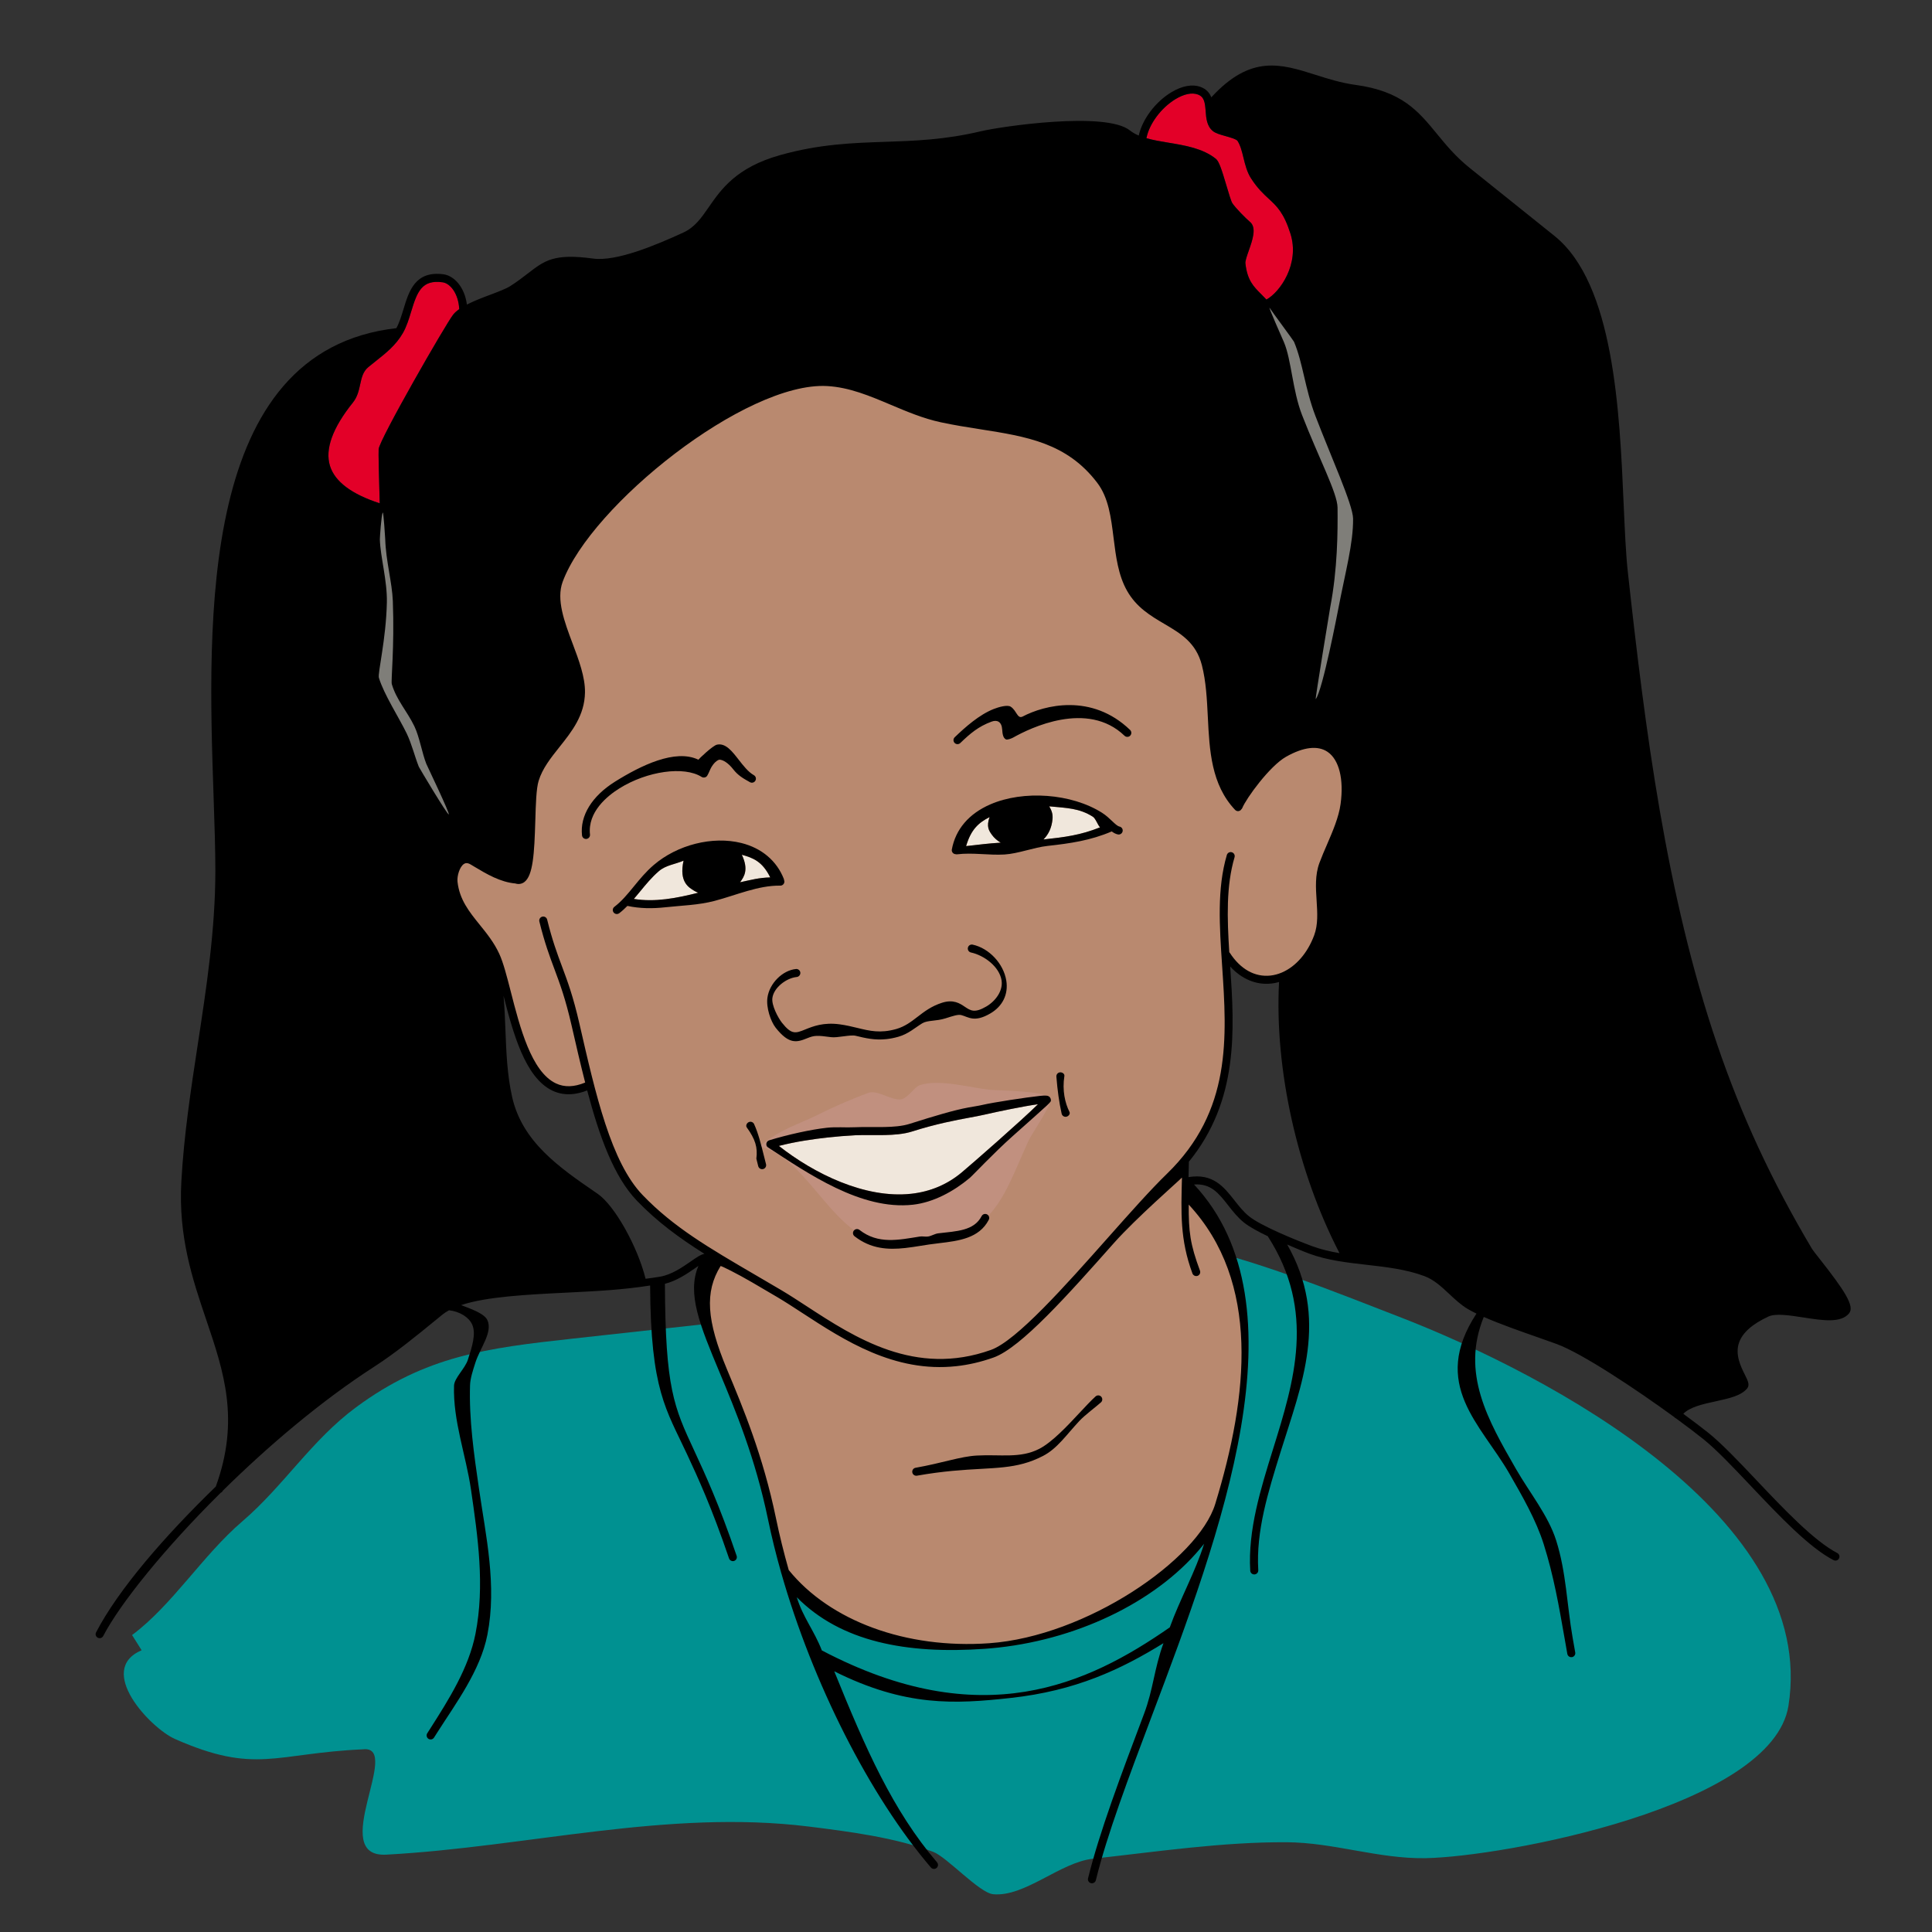 <?xml version="1.0" encoding="utf-8"?>
<!-- Generator: Adobe Illustrator 16.2.1, SVG Export Plug-In . SVG Version: 6.00 Build 0)  -->
<!DOCTYPE svg PUBLIC "-//W3C//DTD SVG 1.1//EN" "http://www.w3.org/Graphics/SVG/1.1/DTD/svg11.dtd">
<svg version="1.1" id="Layer_1" xmlns="http://www.w3.org/2000/svg" xmlns:xlink="http://www.w3.org/1999/xlink" x="0px" y="0px"
	 width="500px" height="500px" viewBox="0 0 500 500" enable-background="new 0 0 500 500" xml:space="preserve">
<rect x="0" y="0" width="500" height="500" fill="#333333" stroke="none"/>
<path fill="#009191" d="M34.178,423.148c10.368-7.705,18.317-20.674,28.495-29.387c10.755-9.207,17.941-21.045,29.474-29.559
	c18.023-13.309,33.804-15.322,55.901-17.75c19.927-2.191,39.857-4.381,59.785-6.57c20.132-2.213,41.389-0.225,61.116-4.615
	c13.098-2.92,23.728-14.25,38.21-12.607c13.285,1.512,41.988,13.115,54.697,18.027c39.22,15.145,108.727,52.082,100.993,100.775
	c-4.156,26.16-73.938,39.086-93.931,39.43c-12.21,0.205-23.744-4.055-35.934-4.121c-16.68-0.088-33.624,2.455-50.178,4.273
	c-8.45,0.932-17.619,9.971-25.797,9.176c-3.559-0.348-11.981-9.639-15.498-10.961c-9.9-3.719-21.761-5.25-32.181-6.547
	c-36.548-4.525-72.898,5.293-109.246,7.266c-15.567,0.967,4.212-28.393-6.12-27.254c-22.777,1.01-27.754,6.574-48.686-2.678
	c-6.309-2.791-20.562-17.844-8.626-22.961"/>
<path fill="#B9896F" stroke="#B9896F" stroke-miterlimit="10" enable-background="new    " d="M331.853,251.638
	c-0.073,0.018-0.131,0.051-0.195,0.086c-0.929,0.384-1.884,0.644-2.858,0.75c-4.054,0.446-7.795-1.652-10.541-5.906
	c-0.03-0.052-0.08-0.082-0.122-0.123c-0.56-8.847-0.821-17.197,1.364-24.593c0.161-0.548-0.154-1.127-0.703-1.289
	c-0.55-0.162-1.129,0.151-1.292,0.702c-2.564,8.681-1.91,18.393-1.223,28.673c1.24,18.457,2.519,37.544-14.286,53.841
	c-4.2,4.072-9.556,10.105-15.226,16.492c-11.123,12.535-23.729,26.736-30.326,29.088c-19.594,6.994-35.172-3.156-47.68-11.311
	c-2.312-1.506-4.495-2.932-6.58-4.166c-2.252-1.33-4.404-2.588-6.457-3.785c-12.436-7.262-21.42-12.51-29.396-20.797
	c-8.169-8.48-12.157-25.916-16.38-44.371c-1.62-7.088-3.094-11.024-4.514-14.829c-1.28-3.433-2.492-6.675-3.837-12.111
	c-0.138-0.558-0.703-0.896-1.258-0.762c-0.556,0.14-0.898,0.702-0.76,1.258c1.371,5.554,2.663,9.005,3.909,12.341
	c1.398,3.744,2.841,7.614,4.431,14.564c1.156,5.054,2.299,10.024,3.515,14.772c-2.874,1.191-5.366,1.266-7.586,0.209
	c-6.349-3.018-9.303-14.514-11.668-23.752c-1.034-4.021-1.927-7.493-2.972-9.765c-1.344-2.924-3.236-5.27-5.069-7.536
	c-2.687-3.33-5.232-6.478-5.74-11.112c-0.165-1.497,0.542-3.891,1.666-4.62c0.31-0.197,0.821-0.399,1.722,0.132l0.986,0.589
	c3.142,1.879,6.699,4.002,10.647,4.341c0.021,0.008,0.038,0.023,0.062,0.031c0.801,0.212,1.563,0.074,2.209-0.403
	c2.255-1.682,2.588-7.364,2.84-15.842c0.122-4.283,0.245-8.33,0.853-10.326c0.979-3.226,3.124-5.92,5.393-8.773
	c3.21-4.031,6.52-8.197,6.609-14.133c0.06-3.98-1.604-8.397-3.212-12.677c-2.099-5.582-4.269-11.353-2.564-15.961
	c7.322-19.8,47.396-51.817,68.437-50.654c5.762,0.321,10.989,2.53,16.525,4.867c4.108,1.735,8.356,3.529,12.871,4.502
	c3.455,0.747,6.872,1.281,10.178,1.801c12.062,1.893,22.48,3.529,30.344,13.876c2.925,3.851,3.56,8.939,4.23,14.328
	c0.586,4.701,1.19,9.562,3.468,13.592c2.45,4.336,6.134,6.507,9.692,8.604c4.207,2.479,8.182,4.821,9.684,10.669
	c1.086,4.225,1.315,8.904,1.541,13.436c0.424,8.591,0.865,17.477,7.059,24.014c0.233,0.243,0.558,0.349,0.867,0.315
	c0.219-0.025,0.432-0.116,0.603-0.278c0.044-0.039,0.062-0.093,0.097-0.141c0.121-0.102,0.221-0.225,0.287-0.378
	c1.035-2.522,7.074-10.865,11.343-13.277c4.495-2.539,8.208-2.973,10.731-1.261c2.985,2.027,4.246,7.069,3.367,13.497
	c-0.464,3.415-2.014,7.005-3.51,10.478c-0.685,1.578-1.386,3.208-1.971,4.784c-1.15,3.119-0.935,6.465-0.723,9.708
	c0.203,3.198,0.398,6.218-0.624,8.985C338.399,246.653,335.378,250.098,331.853,251.638z"/>
<path opacity="0.6" fill="#C6948A" enable-background="new    " d="M271.953,284.104c-2.259-1.814-12.3-1.809-15.333-2.039
	c-4.844-0.369-13.617-3.008-18.675-1.178c-1.396,0.504-3.159,3.615-5.02,3.652c-2.647,0.053-5.958-2.541-8.221-1.703
	c-3.201,1.186-7.804,3.051-13.749,6.006c-4.133,2.051-8.758,3.289-14.053,7.557l-0.105,0.348
	c13.327,3.51,18.892,24.945,34.225,25.256c26.095,0.531,27.84-10.859,35.254-26.984
	C266.802,293.875,272.855,284.826,271.953,284.104z M248.925,303.396c-3.743,3.139-8.146,5.004-13.095,5.549
	c-12.042,1.324-25.285-5.314-34.255-12.381c4.312-1.125,9.111-1.795,12.582-2.178c2.415-0.264,4.822-0.461,7.158-0.582
	c1.272-0.064,2.691-0.055,4.195-0.043c2.316,0.014,4.717,0.029,6.962-0.221c1.362-0.148,2.521-0.379,3.541-0.701
	c6.359-2.014,11.278-2.926,14.87-3.594c1.508-0.279,2.812-0.521,3.971-0.791c3.073-0.719,10.132-2.186,13.775-2.682
	C264.345,290.012,251.491,301.248,248.925,303.396z"/>
<path fill="#F0E7DC" enable-background="new    " d="M248.925,303.396c-3.743,3.139-8.146,5.004-13.095,5.549
	c-12.042,1.324-25.285-5.314-34.255-12.381c4.312-1.125,9.111-1.795,12.582-2.178c2.415-0.264,4.822-0.461,7.158-0.582
	c1.272-0.064,2.691-0.055,4.195-0.043c2.316,0.014,4.717,0.029,6.962-0.221c1.362-0.148,2.521-0.379,3.541-0.701
	c6.359-2.014,11.278-2.926,14.87-3.594c1.508-0.279,2.812-0.521,3.971-0.791c3.073-0.719,10.132-2.186,13.775-2.682
	C264.345,290.012,251.491,301.248,248.925,303.396z"/>
<path fill="#B9896F" stroke="#B9896F" stroke-miterlimit="10" enable-background="new    " d="M314.501,389.229
	c-4.426,14.434-33.429,34.26-58.488,36.037c-21.551,1.525-41.248-5.785-51.889-18.943c-1.279-4.523-2.396-9.012-3.307-13.43
	c-3.351-16.195-8.525-28.58-12.688-38.537c-5.266-12.611-5.785-20.012-1.646-26.695c0.092-0.146,4.314,1.967,8.193,4.23
	c2.053,1.199,4.2,2.453,6.449,3.783c2.047,1.211,4.214,2.621,6.503,4.115c10.81,7.045,23.837,15.539,39.888,13.775
	c3.094-0.338,6.303-1.059,9.627-2.244c7.098-2.533,19.341-16.328,31.179-29.668c5.648-6.355,16.899-16.172,17.568-16.9
	c-0.222,9.035-0.546,16.008,2.714,24.82c0.168,0.457,0.623,0.723,1.089,0.672c0.077-0.01,0.165-0.029,0.245-0.059
	c0.539-0.199,0.813-0.799,0.615-1.332c-2.55-6.893-2.939-10.023-2.914-17.105C326.234,331.748,323.081,361.207,314.501,389.229z"/>
<path fill="#E30028" d="M304.213,25.658c2.213-1.339,4.269-1.768,5.788-1.203c1.657,0.611,1.848,2.046,2.023,4.333
	c0.138,1.817,0.295,3.873,1.885,5.146c0.707,0.571,1.888,0.902,3.252,1.287c1.055,0.297,2.82,0.792,3.102,1.232
	c0.766,1.185,1.148,2.736,1.548,4.38c0.449,1.827,0.915,3.715,1.962,5.339c1.667,2.586,3.223,4.02,4.59,5.284
	c2.084,1.925,3.884,3.587,5.605,9.018c2.459,7.756-2.664,15.107-6.217,17.052c-0.462-0.5-0.917-0.96-1.356-1.396
	c-2.011-2.009-3.604-3.596-4.087-8.006c-0.065-0.592,0.443-2.04,0.893-3.317c0.978-2.788,2.086-5.949,0.236-7.435
	c-0.818-0.654-3.684-3.52-4.529-4.825c-0.301-0.469-0.955-2.668-1.479-4.435c-1.299-4.378-1.955-6.363-2.771-7.017
	c-3.349-2.686-7.877-3.436-12.253-4.163c-2.01-0.333-3.963-0.66-5.71-1.158C297.396,32.099,300.472,27.925,304.213,25.658z"/>
<path fill="#E30028" d="M106.421,80.602c1.556-5.154,2.784-8.276,8.117-7.548c1.999,0.271,4.112,2.932,4.312,6.946
	c-0.62,0.444-1.159,0.913-1.564,1.42c-1.861,2.32-19.12,32.361-19.292,34.816c-0.069,0.977,0.052,6.575,0.278,14.018
	c-7.261-2.356-11.587-5.598-12.863-9.652c-1.354-4.303,0.63-9.824,5.91-16.406c1.187-1.476,1.55-3.133,1.899-4.735
	c0.384-1.765,0.72-3.29,2.089-4.44c0.657-0.546,1.322-1.076,1.99-1.604c2.561-2.024,5.206-4.119,6.994-7.268
	C105.253,84.455,105.846,82.496,106.421,80.602z"/>
<path fill="#F0E7DC" enable-background="new    " d="M256.104,211.463c-0.898,2.522-0.126,3.553,0.589,4.57
	c0.577,0.815,1.372,1.498,2.293,2.046c-3.39,0.206-5.534,0.514-8.958,0.892C251.293,214.679,253.225,212.93,256.104,211.463z"/>
<path fill="#F0E7DC" enable-background="new    " d="M270.044,217.253c1.324-1.299,2.154-3.099,2.346-5.276
	c0.11-1.262-0.18-2.133-0.842-3.3c4.583,0.436,7.777,0.471,11.274,2.683c0.734,0.461,1.308,2.228,1.869,2.756
	C279.612,216.151,275.512,216.667,270.044,217.253z"/>
<path fill="#F0E7DC" enable-background="new    " d="M199.338,227.07c-2.996,0.091-4.865,0.627-7.81,1.258
	c1.072-1.465,2.271-3.265,0.458-7.122C194.916,222.029,197.287,222.922,199.338,227.07z"/>
<path fill="#F0E7DC" enable-background="new    " d="M164.04,232.644c0.543-0.633,1.08-1.273,1.622-1.938
	c1.468-1.794,2.989-3.648,4.857-5.257c1.815-1.556,4.15-1.753,6.386-2.71c-1.223,5.551,1.384,6.957,2.76,7.797
	c0.329,0.2,0.681,0.353,1.034,0.502C174.995,232.475,169.505,233.524,164.04,232.644z"/>
<path d="M269.167,283.611c-3.699,0.406-12.068,1.674-14.895,2.336c-1.107,0.262-2.234,0.404-3.719,0.682
	c-3.645,0.672-8.686,2.176-15.167,4.23c-0.887,0.279-1.915,0.484-3.142,0.619c-2.127,0.234-4.464,0.215-6.723,0.203
	c-1.532-0.01-2.98-0.018-4.312,0.051c-2.375,0.117-4.762-0.139-7.218,0.133c-4.077,0.447-10.032,1.75-14.932,3.248
	c-0.362,0.113-0.634,0.414-0.715,0.791c-0.072,0.371,0.032,0.795,0.353,1c10.356,6.752,24.14,16.352,37.545,14.879
	c5.359-0.59,10.628-3.496,14.69-6.902c0.913-0.764,6.02-6.275,11.141-10.846c10.36-9.242,9.904-8.73,9.898-9.365
	c-0.004-0.309-0.161-0.643-0.405-0.834C271.162,283.508,270.601,283.455,269.167,283.611z M248.925,303.396
	c-3.743,3.139-8.146,5.004-13.095,5.549c-12.042,1.324-25.285-5.314-34.255-12.381c4.312-1.125,9.111-1.795,12.582-2.178
	c2.415-0.264,4.822-0.461,7.158-0.582c1.272-0.064,2.691-0.055,4.195-0.043c2.316,0.014,4.717,0.029,6.962-0.221
	c1.362-0.148,2.521-0.379,3.541-0.701c6.359-2.014,11.278-2.926,14.87-3.594c1.508-0.279,2.812-0.521,3.971-0.791
	c3.073-0.719,10.132-2.186,13.775-2.682C264.345,290.012,251.491,301.248,248.925,303.396z"/>
<path d="M254.047,314.727c-1.991,3.838-6.473,3.891-11.25,4.459c-0.867,0.107-1.77,0.697-2.616,0.822
	c-0.724,0.109-1.408-0.111-2.127,0.006c-5.529,0.881-10.798,2.057-15.623-1.715c-0.451-0.352-1.108-0.271-1.46,0.18
	c-0.352,0.455-0.274,1.105,0.178,1.459c4.233,3.305,8.686,3.531,13.106,3.047c1.369-0.15,2.733-0.369,4.086-0.584
	c0.715-0.115,1.428-0.232,2.141-0.334c0.829-0.121,1.682-0.225,2.529-0.326c5.103-0.609,10.385-1.242,12.88-6.057
	c0.268-0.51,0.065-1.137-0.443-1.402C254.935,314.018,254.309,314.215,254.047,314.727z"/>
<path d="M198.606,258.229c-0.349,2.534,0.852,6.122,2.147,7.757c3.462,4.375,5.465,3.791,8.14,2.709
	c1.857-0.75,2.518-0.778,6.207-0.277c1.598,0.221,4.967-0.695,6.337-0.361c2.526,0.613,4.943,1.201,7.999,0.864
	c0.943-0.103,1.945-0.294,3.032-0.601c2.646-0.742,4.328-2.357,6.235-3.504c1.354-0.812,3.563-0.502,5.97-1.264
	c1.979-0.625,3.256-1.068,4.11-0.848c1.863,0.488,3.361,1.994,7.496-0.416c3.201-1.863,4.713-4.959,4.15-8.494
	c-0.699-4.395-4.444-8.404-8.706-9.324c-0.565-0.122-1.116,0.236-1.234,0.797c-0.122,0.562,0.235,1.112,0.795,1.234
	c3.413,0.737,7.354,3.665,7.917,7.203c0.422,2.679-1.516,5.357-3.969,6.788c-3.012,1.757-4.059,1.046-5.517,0.071
	c-1.317-0.889-2.958-1.99-5.897-1.059c-2.754,0.869-4.596,2.291-6.381,3.662c-1.683,1.292-3.274,2.516-5.531,3.154
	c-4.084,1.146-6.814,0.482-9.979-0.287c-1.42-0.344-2.892-0.703-4.598-0.936c-4.229-0.576-6.938,0.52-8.914,1.318
	c-2.504,1.014-3.532,1.432-6.035-1.721c-0.99-1.254-2.748-4.522-2.488-6.415c0.375-2.757,3.673-5.144,6.207-5.423
	c0.03-0.004,0.057-0.007,0.088-0.009c0.552-0.054,0.993-0.557,0.941-1.128c-0.051-0.57-0.556-0.993-1.129-0.942
	C202.508,251.114,199.11,254.504,198.606,258.229z"/>
<path d="M275.462,278.473c0.092-0.566-0.547-0.998-1.12-0.955c-0.007,0.002-0.019,0.002-0.03,0.004
	c-0.557,0.061-0.967,0.555-0.921,1.115c0.286,3.619,0.716,6.662,1.36,9.578c0.115,0.518,0.604,0.861,1.127,0.805
	c0.035-0.004,0.073-0.01,0.111-0.018c0.558-0.121,1.047-0.727,0.791-1.24C275.638,285.498,274.869,282.195,275.462,278.473z"/>
<path d="M195.161,290.914c-0.239-0.52-0.854-0.748-1.382-0.51c-0.521,0.238-0.845,0.914-0.509,1.379
	c2.213,3.066,2.848,5.164,2.475,8.074l0.483,1.943c0.134,0.51,0.615,0.836,1.12,0.777c0.052-0.004,0.1-0.012,0.146-0.023
	c0.559-0.143,0.893-0.709,0.752-1.266l-0.489-1.934C196.945,296.094,196.24,293.275,195.161,290.914z"/>
<path d="M289.725,213.915c-0.523-0.107-1.165-0.717-1.911-1.422c-0.728-0.693-1.555-1.479-2.625-2.158
	c-7.881-4.984-20.316-5.907-28.932-2.147c-5.523,2.408-8.954,6.434-9.921,11.644c-0.106,0.563,0.264,1.108,0.829,1.211
	c0.023,0.006,0.046,0.001,0.073,0.004c0.138,0.046,0.286,0.069,0.446,0.05c4-0.499,8.256,0.286,12.259,0.047
	c3.562-0.212,7.577-1.829,11.165-2.222c5.844-0.644,11.126-1.4,16.609-3.749c0.497,0.373,1.006,0.66,1.594,0.779
	c0.562,0.115,1.11-0.252,1.224-0.815C290.649,214.575,290.286,214.027,289.725,213.915z M256.104,211.463
	c-0.898,2.522-0.126,3.553,0.589,4.57c0.577,0.815,1.372,1.498,2.293,2.046c-3.39,0.206-5.534,0.514-8.958,0.892
	C251.293,214.679,253.225,212.93,256.104,211.463z M270.044,217.253c1.324-1.299,2.154-3.099,2.346-5.276
	c0.11-1.262-0.18-2.133-0.842-3.3c4.583,0.436,7.777,0.471,11.274,2.683c0.734,0.461,1.308,2.228,1.869,2.756
	C279.612,216.151,275.512,216.667,270.044,217.253z"/>
<path d="M201.944,229.201c0.569,0.006,1.041-0.452,1.057-1.026c0-0.151-0.032-0.292-0.092-0.425
	c-0.012-0.092-0.012-0.186-0.048-0.275c-1.833-4.688-5.738-7.992-10.995-9.305c-7.443-1.854-16.563,0.437-22.695,5.704
	c-2.015,1.728-3.591,3.651-5.115,5.515c-1.619,1.981-3.153,3.849-5.055,5.296c-0.457,0.347-0.547,1-0.199,1.456
	c0.229,0.299,0.589,0.44,0.94,0.404c0.184-0.021,0.359-0.088,0.519-0.205c0.762-0.583,1.449-1.225,2.111-1.892
	c3.244,0.696,6.5,0.717,9.753,0.36c4.263-0.469,8.626-0.555,12.791-1.654C190.53,231.678,196.22,229.112,201.944,229.201z
	 M199.338,227.07c-2.996,0.091-4.865,0.627-7.81,1.258c1.072-1.465,2.271-3.265,0.458-7.122
	C194.916,222.029,197.287,222.922,199.338,227.07z M164.04,232.644c0.543-0.633,1.08-1.273,1.622-1.938
	c1.468-1.794,2.989-3.648,4.857-5.257c1.815-1.556,4.15-1.753,6.386-2.71c-1.223,5.551,1.384,6.957,2.76,7.797
	c0.329,0.2,0.681,0.353,1.034,0.502C174.995,232.475,169.505,233.524,164.04,232.644z"/>
<path d="M264.621,185.458c-1.351,0.642-1.522-1.605-3.066-2.576c-0.862-0.54-3.098,0.1-4.384,0.606
	c-3.734,1.472-7.354,4.68-10.09,7.309c-0.414,0.399-0.428,1.055-0.032,1.468c0.397,0.416,1.057,0.428,1.47,0.032
	c2.603-2.498,4.67-4.272,8.091-5.539c1.423-0.529,2.625-0.017,2.757,2.042c0.074,1.213,0.241,2.166,0.957,2.549
	c0.375,0.199,1.514-0.259,1.904-0.481c4.33-2.445,19.196-9.706,28.797-0.457c0.234,0.225,0.541,0.316,0.837,0.285
	c0.233-0.026,0.458-0.131,0.634-0.312c0.398-0.414,0.387-1.073-0.026-1.471C282.517,179.332,270.271,182.473,264.621,185.458z"/>
<path d="M181.576,201.063c0.256,0.162,0.577,0.208,0.867,0.117c0.524-0.158,0.619-0.369,1.342-2.003
	c0.478-1.073,1.392-2.272,2.339-2.572c0.937-0.043,2.373,0.87,3.596,2.443c1.285,1.65,2.55,2.363,4.361,3.379
	c0.504,0.281,1.137,0.104,1.414-0.396c0.283-0.502,0.107-1.136-0.396-1.417c-1.448-0.813-2.708-2.435-3.931-4.003
	c-1.743-2.239-3.395-4.359-5.602-3.898c-1.125,0.231-4.764,3.757-4.826,3.896c-5.994-2.885-14.965,1.551-21.557,5.671
	c-5.996,3.748-9.117,8.82-8.557,13.913c0.061,0.572,0.576,0.984,1.146,0.922c0.568-0.064,0.981-0.577,0.917-1.147
	c-0.641-5.845,4.484-9.981,7.598-11.926C167.493,199.539,177.044,198.206,181.576,201.063z"/>
<path d="M283.529,361.396c-1.204,1.098-2.635,2.627-4.146,4.248c-3.142,3.375-7.059,7.576-10.418,9.311
	c-4.919,2.543-10.108,1.4-16.147,1.738c-4.314,0.24-8.858,1.924-15.875,3.168c-0.562,0.098-0.94,0.639-0.839,1.203
	c0.101,0.566,0.644,0.938,1.206,0.842c6.889-1.223,12.191-1.518,16.456-1.756c2.173-0.123,4.139-0.232,6-0.438
	c3.524-0.387,6.677-1.113,10.154-2.91c3.681-1.9,5.962-5.354,9.389-9.031c1.48-1.59,4.478-3.801,5.62-4.84
	c0.424-0.385,0.454-1.043,0.068-1.467C284.611,361.039,283.952,361.01,283.529,361.396z"/>
<path d="M470.942,325.818c-0.958-1.211-1.781-2.254-1.992-2.607c-10.444-17.582-18.252-34.416-24.571-52.982
	c-13.176-38.705-18.634-81.555-23.09-122.13c-0.523-4.759-0.783-10.688-1.085-17.552c-1.051-24.111-2.496-57.132-17.913-69.496
	L380.4,43.497c-3.665-2.94-6.13-5.941-8.515-8.845c-4.869-5.93-9.073-11.05-21.143-12.693c-3.695-0.505-7.024-1.56-10.246-2.582
	c-8.987-2.85-16.793-5.317-27.011,5.817c-0.445-1.133-1.247-2.128-2.761-2.69c-2.129-0.785-4.823-0.296-7.592,1.377
	c-4.164,2.526-7.504,7.016-8.422,11.199c-0.845-0.359-1.62-0.786-2.291-1.324c-6.277-5.037-33.496-0.996-38.579,0.216
	c-9.313,2.217-17.209,2.482-24.837,2.737c-8.34,0.282-16.958,0.57-27.17,3.45c-11.291,3.181-15.228,8.866-18.394,13.433
	c-1.938,2.802-3.616,5.222-6.585,6.588c-7.145,3.288-17.344,7.561-23.367,6.738c-10.104-1.375-12.504,0.479-16.865,3.838
	c-1.248,0.966-2.667,2.062-4.51,3.249c-1.115,0.719-3.13,1.48-5.266,2.287c-2.099,0.791-4.224,1.603-6.016,2.527
	c-0.597-4.638-3.401-7.469-6.016-7.826c-7.357-1.001-8.97,4.317-10.39,9.008c-0.518,1.711-1.057,3.471-1.848,4.928
	C51.384,90.76,53.721,160.239,55.278,206.25c0.238,7.026,0.462,13.665,0.456,19.262c-0.017,15.141-2.313,30.139-4.53,44.644
	c-1.77,11.587-3.603,23.565-4.271,35.581c-0.805,14.41,2.901,25.355,6.482,35.943c4.484,13.25,8.715,25.771,2.431,43.041
	c-13.222,12.82-25.226,26.635-30.979,37.725c-0.266,0.508-0.067,1.139,0.441,1.402c0.191,0.096,0.396,0.131,0.592,0.107
	c0.335-0.035,0.643-0.232,0.809-0.551c4.298-8.281,15.75-22.557,30.393-37.064c0.252-0.1,0.457-0.297,0.569-0.562
	c11.72-11.553,25.433-23.205,39.144-32.057c5.561-3.586,11.006-8.041,15.809-11.971l1.928-1.576
	c0.485-0.391,1.051-0.744,1.658-1.076c2.71,0.301,5.103,1.76,5.97,3.648c1.097,2.381-0.017,5.824-1.093,9.154
	c-0.747,2.312-3.52,4.727-3.585,6.711c-0.294,9.1,3.104,18.045,4.392,26.914c1.771,12.205,3.604,24.824,1.162,37.283
	c-1.735,8.875-6.964,17.092-11.574,24.338l-0.912,1.428c-0.306,0.486-0.16,1.125,0.321,1.434c0.208,0.135,0.445,0.18,0.669,0.154
	c0.304-0.031,0.59-0.199,0.764-0.475l0.91-1.43c4.712-7.402,11.083-15.902,12.896-25.162c2.509-12.807-0.381-25.492-2.179-37.871
	c-1.274-8.775-2.593-17.857-2.304-26.771c0.053-1.693,0.714-3.74,1.417-5.91c1.2-3.711,4.504-7.773,3.071-10.893
	c-0.833-1.807-4.638-3.041-6.795-3.891c6.605-2.203,16.957-2.721,27.791-3.254c7.835-0.385,14.152-0.729,21.119-1.818
	c0.131,27.195,4.147,32.035,9.557,43.672c2.814,6.055,6.319,13.596,10.867,26.957c0.159,0.469,0.623,0.75,1.098,0.697
	c0.072-0.008,0.145-0.021,0.221-0.047c0.543-0.186,0.834-0.777,0.646-1.32c-4.58-13.465-8.263-21.383-10.947-27.166
	c-5.299-11.398-7.504-16.158-7.613-43.236c3.074-0.768,5.814-2.654,7.863-4.072c0.252-0.178,0.527-0.367,0.809-0.559
	c-3.037,7.145,0.422,15.469,5.465,27.545c4.127,9.869,9.258,22.158,12.566,38.154c0.926,4.463,2.05,9.004,3.346,13.57
	c0.012,0.113,0.042,0.215,0.092,0.316c8.063,28.252,22.781,57.52,38.701,76.115c0.232,0.275,0.571,0.395,0.903,0.355
	c0.201-0.018,0.397-0.1,0.562-0.24c0.437-0.375,0.488-1.027,0.115-1.467c-11.427-13.35-18.479-29.363-26.596-49.432
	c18.439,9.219,31.218,8.488,45.689,6.895c16.793-1.842,28.525-7.387,39.508-14.172c-2.426,6.689-2.624,11.91-5.024,18.281
	c-5.95,15.775-11.57,30.676-14.492,42.574c-0.138,0.553,0.203,1.119,0.761,1.254c0.122,0.029,0.241,0.041,0.361,0.025
	c0.426-0.045,0.791-0.348,0.896-0.783c2.889-11.779,8.49-26.623,14.419-42.338c17.915-47.51,40.151-106.463,10.993-137.721
	c4.344-0.316,6.351,2.234,8.813,5.373c1.221,1.561,2.482,3.172,4.134,4.492c1.381,1.109,3.688,2.357,6.16,3.537
	c0.016,0.033,0.016,0.068,0.036,0.098c12.411,19.291,6.765,37.436,1.304,54.979c-3.207,10.311-6.525,20.965-5.903,31.461
	c0.034,0.576,0.527,1.012,1.101,0.977c0.02-0.002,0.035-0.004,0.054-0.006c0.547-0.061,0.956-0.539,0.925-1.094
	c-0.604-10.115,2.51-20.123,5.808-30.719c5.367-17.242,12.589-34.414,1.68-53.555c3.771,1.641,5.453,2.26,5.723,2.359
	c4.68,1.734,9.837,2.318,14.827,2.883c5.002,0.568,10.181,1.156,14.896,2.902c2.526,0.934,4.449,2.734,6.484,4.641
	c1.498,1.404,3.044,2.855,4.859,3.926c0.631,0.375,1.375,0.764,2.191,1.156c-12.037,18.383,1.18,28.654,8.48,41.35
	c3.411,5.93,6.937,12.057,8.908,18.279c2.578,8.131,3.966,16.084,5.438,24.514c0.225,1.297,0.454,2.607,0.688,3.922
	c0.1,0.543,0.596,0.91,1.135,0.852c0.025-0.004,0.046-0.004,0.072-0.006c0.562-0.104,0.94-0.643,0.84-1.205
	c-0.235-1.318-0.459-2.625-0.69-3.924c-1.479-8.496-1.628-16.812-4.246-25.072c-2.036-6.434-6.875-12.371-10.341-18.395
	c-7.361-12.795-14.313-24.895-8.394-39.447c4.239,1.859,9.761,3.793,14.114,5.316c1.815,0.633,3.451,1.209,4.744,1.684
	c6.708,2.48,20.625,11.758,30.478,18.941c0.076,0.1,0.172,0.189,0.286,0.26c0.048,0.029,0.1,0.035,0.146,0.057
	c2.786,2.035,5.225,3.895,7.051,5.357c3.421,2.744,7.735,7.301,12.309,12.131c7.406,7.822,15.067,15.912,21.403,19.201
	c0.189,0.098,0.397,0.133,0.593,0.109c0.333-0.035,0.646-0.234,0.81-0.553c0.266-0.512,0.065-1.137-0.443-1.4
	c-6.026-3.131-13.903-11.447-20.852-18.787c-4.624-4.881-8.988-9.49-12.518-12.324c-1.51-1.209-3.774-2.932-6.48-4.922
	c1.705-1.77,5.093-2.518,8.39-3.236c3.403-0.74,6.619-1.443,8.149-3.355c0.709-0.885,0.153-2-0.613-3.543
	c-1.035-2.07-2.595-5.199-1.494-8.316c0.9-2.559,3.471-4.83,7.638-6.744c1.844-0.848,5.482-0.287,9,0.258
	c5.017,0.779,9.759,1.514,11.85-1.094C480.038,338.018,477.278,333.863,470.942,325.818z M304.213,25.658
	c2.213-1.339,4.269-1.768,5.788-1.203c1.657,0.611,1.848,2.046,2.023,4.333c0.138,1.817,0.295,3.873,1.885,5.146
	c0.707,0.571,1.888,0.902,3.252,1.287c1.055,0.297,2.82,0.792,3.102,1.232c0.766,1.185,1.148,2.736,1.548,4.38
	c0.449,1.827,0.915,3.715,1.962,5.339c1.667,2.586,3.223,4.02,4.59,5.284c2.084,1.925,3.884,3.587,5.605,9.018
	c2.459,7.756-2.664,15.107-6.217,17.052c-0.462-0.5-0.917-0.96-1.356-1.396c-2.011-2.009-3.604-3.596-4.087-8.006
	c-0.065-0.592,0.443-2.04,0.893-3.317c0.978-2.788,2.086-5.949,0.236-7.435c-0.818-0.654-3.684-3.52-4.529-4.825
	c-0.301-0.469-0.955-2.668-1.479-4.435c-1.299-4.378-1.955-6.363-2.771-7.017c-3.349-2.686-7.877-3.436-12.253-4.163
	c-2.01-0.333-3.963-0.66-5.71-1.158C297.396,32.099,300.472,27.925,304.213,25.658z M331.853,251.638
	c-0.073,0.018-0.131,0.051-0.195,0.086c-0.929,0.384-1.884,0.644-2.858,0.75c-4.054,0.446-7.795-1.652-10.541-5.906
	c-0.03-0.052-0.08-0.082-0.122-0.123c-0.56-8.847-0.821-17.197,1.364-24.593c0.161-0.548-0.154-1.127-0.703-1.289
	c-0.55-0.162-1.129,0.151-1.292,0.702c-2.564,8.681-1.91,18.393-1.223,28.673c1.24,18.457,2.519,37.544-14.286,53.841
	c-4.2,4.072-9.556,10.105-15.226,16.492c-11.123,12.535-23.729,26.736-30.326,29.088c-19.594,6.994-35.172-3.156-47.68-11.311
	c-2.312-1.506-4.495-2.932-6.58-4.166c-2.252-1.33-4.404-2.588-6.457-3.785c-12.436-7.262-21.42-12.51-29.396-20.797
	c-8.169-8.48-12.157-25.916-16.38-44.371c-1.62-7.088-3.094-11.024-4.514-14.829c-1.28-3.433-2.492-6.675-3.837-12.111
	c-0.138-0.558-0.703-0.896-1.258-0.762c-0.556,0.14-0.898,0.702-0.76,1.258c1.371,5.554,2.663,9.005,3.909,12.341
	c1.398,3.744,2.841,7.614,4.431,14.564c1.156,5.054,2.299,10.024,3.515,14.772c-2.874,1.191-5.366,1.266-7.586,0.209
	c-6.349-3.018-9.303-14.514-11.668-23.752c-1.034-4.021-1.927-7.493-2.972-9.765c-1.344-2.924-3.236-5.27-5.069-7.536
	c-2.687-3.33-5.232-6.478-5.74-11.112c-0.165-1.497,0.542-3.891,1.666-4.62c0.31-0.197,0.821-0.399,1.722,0.132l0.986,0.589
	c3.142,1.879,6.699,4.002,10.647,4.341c0.021,0.008,0.038,0.023,0.062,0.031c0.801,0.212,1.563,0.074,2.209-0.403
	c2.255-1.682,2.588-7.364,2.84-15.842c0.122-4.283,0.245-8.33,0.853-10.326c0.979-3.226,3.124-5.92,5.393-8.773
	c3.21-4.031,6.52-8.197,6.609-14.133c0.06-3.98-1.604-8.397-3.212-12.677c-2.099-5.582-4.269-11.353-2.564-15.961
	c7.322-19.8,47.396-51.817,68.437-50.654c5.762,0.321,10.989,2.53,16.525,4.867c4.108,1.735,8.356,3.529,12.871,4.502
	c3.455,0.747,6.872,1.281,10.178,1.801c12.062,1.893,22.48,3.529,30.344,13.876c2.925,3.851,3.56,8.939,4.23,14.328
	c0.586,4.701,1.19,9.562,3.468,13.592c2.45,4.336,6.134,6.507,9.692,8.604c4.207,2.479,8.182,4.821,9.684,10.669
	c1.086,4.225,1.315,8.904,1.541,13.436c0.424,8.591,0.865,17.477,7.059,24.014c0.233,0.243,0.558,0.349,0.867,0.315
	c0.219-0.025,0.432-0.116,0.603-0.278c0.044-0.039,0.062-0.093,0.097-0.141c0.121-0.102,0.221-0.225,0.287-0.378
	c1.035-2.522,7.074-10.865,11.343-13.277c4.495-2.539,8.208-2.973,10.731-1.261c2.985,2.027,4.246,7.069,3.367,13.497
	c-0.464,3.415-2.014,7.005-3.51,10.478c-0.685,1.578-1.386,3.208-1.971,4.784c-1.15,3.119-0.935,6.465-0.723,9.708
	c0.203,3.198,0.398,6.218-0.624,8.985C338.399,246.653,335.378,250.098,331.853,251.638z M106.421,80.602
	c1.556-5.154,2.784-8.276,8.117-7.548c1.999,0.271,4.112,2.932,4.312,6.946c-0.62,0.444-1.159,0.913-1.564,1.42
	c-1.861,2.32-19.12,32.361-19.292,34.816c-0.069,0.977,0.052,6.575,0.278,14.018c-7.261-2.356-11.587-5.598-12.863-9.652
	c-1.354-4.303,0.63-9.824,5.91-16.406c1.187-1.476,1.55-3.133,1.899-4.735c0.384-1.765,0.72-3.29,2.089-4.44
	c0.657-0.546,1.322-1.076,1.99-1.604c2.561-2.024,5.206-4.119,6.994-7.268C105.253,84.455,105.846,82.496,106.421,80.602z
	 M178.756,326.463c-2.202,1.527-4.942,3.428-7.923,3.938c-1.211,0.205-2.475,0.381-3.757,0.547
	c-2.058-8.322-8.011-18.975-12.386-21.982l-0.604-0.416c-9.315-6.406-18.95-13.031-21.555-24.684
	c-1.276-5.699-1.504-11.572-1.724-17.248c-0.113-2.951-0.233-5.936-0.497-8.922c2.456,9.557,5.558,21.182,12.646,24.557
	c1.674,0.797,3.483,1.084,5.415,0.873c1.15-0.127,2.351-0.441,3.589-0.926c3.18,12.016,6.944,22.391,12.872,28.543
	c5.229,5.43,10.833,9.559,17.477,13.75C181.354,324.66,180.242,325.432,178.756,326.463z M212.694,427.127
	c-2.031-5.221-4.866-8.496-6.49-13.77c11.347,11.5,28.314,14.787,48.689,13.35c1.153-0.084,2.304-0.188,3.452-0.314
	c21.836-2.398,42.16-12.736,53.271-26.863c-2.181,7.104-6.369,14.615-8.875,21.629C281.544,435.891,254.056,448.857,212.694,427.127
	z M314.501,389.229c-4.426,14.434-33.429,34.26-58.488,36.037c-21.551,1.525-41.248-5.785-51.889-18.943
	c-1.279-4.523-2.396-9.012-3.307-13.43c-3.351-16.195-8.525-28.58-12.688-38.537c-5.266-12.611-5.785-20.012-1.646-26.695
	c0.092-0.146,4.314,1.967,8.193,4.23c2.053,1.199,4.2,2.453,6.449,3.783c2.047,1.211,4.214,2.621,6.503,4.115
	c10.81,7.045,23.837,15.539,39.888,13.775c3.094-0.338,6.303-1.059,9.627-2.244c7.098-2.533,19.341-16.328,31.179-29.668
	c5.648-6.355,16.899-16.172,17.568-16.9c-0.222,9.035-0.546,16.008,2.714,24.82c0.168,0.457,0.623,0.723,1.089,0.672
	c0.077-0.01,0.165-0.029,0.245-0.059c0.539-0.199,0.813-0.799,0.615-1.332c-2.55-6.893-2.939-10.023-2.914-17.105
	C326.234,331.748,323.081,361.207,314.501,389.229z M323.261,314.791c-1.46-1.176-2.648-2.688-3.801-4.152
	c-2.727-3.479-5.561-7.051-11.876-6.002c0.026-1.201,0.058-2.41,0.088-3.629l0.008-0.205c0.002-0.043-0.016-0.082-0.02-0.123
	c12.944-15.877,11.817-34.185,10.718-50.545c2.965,3.25,6.723,4.836,10.646,4.405c0.672-0.072,1.337-0.205,1.992-0.391
	c-1.191,22.531,4.73,49.107,15.645,70.162c-2.453-0.418-4.82-0.969-7.095-1.809C335.272,320.912,326.333,317.258,323.261,314.791z"
	/>
<g opacity="0.5">
	<path fill="#FEFBF2" d="M340.509,180.929c-0.222,0.274,3.676-23.364,3.741-23.708c1.915-9.974,1.968-19.531,1.907-25.87
		c-0.038-3.724-4.881-12.856-9.188-23.943c-2.492-6.421-2.74-14.266-4.686-18.851c-0.138-0.325-4.426-9.99-3.659-8.802
		c0.628,0.97,6.12,8.364,6.26,8.688c2.325,5.483,2.816,12.061,5.54,19.193c3.991,10.444,9.715,22.972,9.753,26.576
		c0.062,6.457-1.953,13.571-3.88,23.616C346.243,158.109,342.297,178.698,340.509,180.929z"/>
</g>
<g opacity="0.5">
	<path fill="#FEFBF2" d="M108.391,198.434c-1.11-2.804-1.834-5.915-3.146-8.63c-1.93-4-5.922-10.153-7.187-14.404
		c-0.348-1.169,1.857-9.913,2.063-19.501c0.117-5.643-1.684-11.762-1.816-16.307c-0.01-0.354,0.38-6.34,0.751-6.943
		c0.19-0.311,0.63,6.532,0.638,6.883c0.172,5.714,1.785,11.167,1.971,16.038c0.449,12.022-0.529,20.608-0.266,21.489
		c1.236,4.158,3.929,6.945,5.842,10.902c1.314,2.736,1.964,6.869,3.086,9.716c0.129,0.331,6.164,12.925,5.812,13.078
		C115.772,210.912,108.5,198.716,108.391,198.434z"/>
</g>
</svg>
